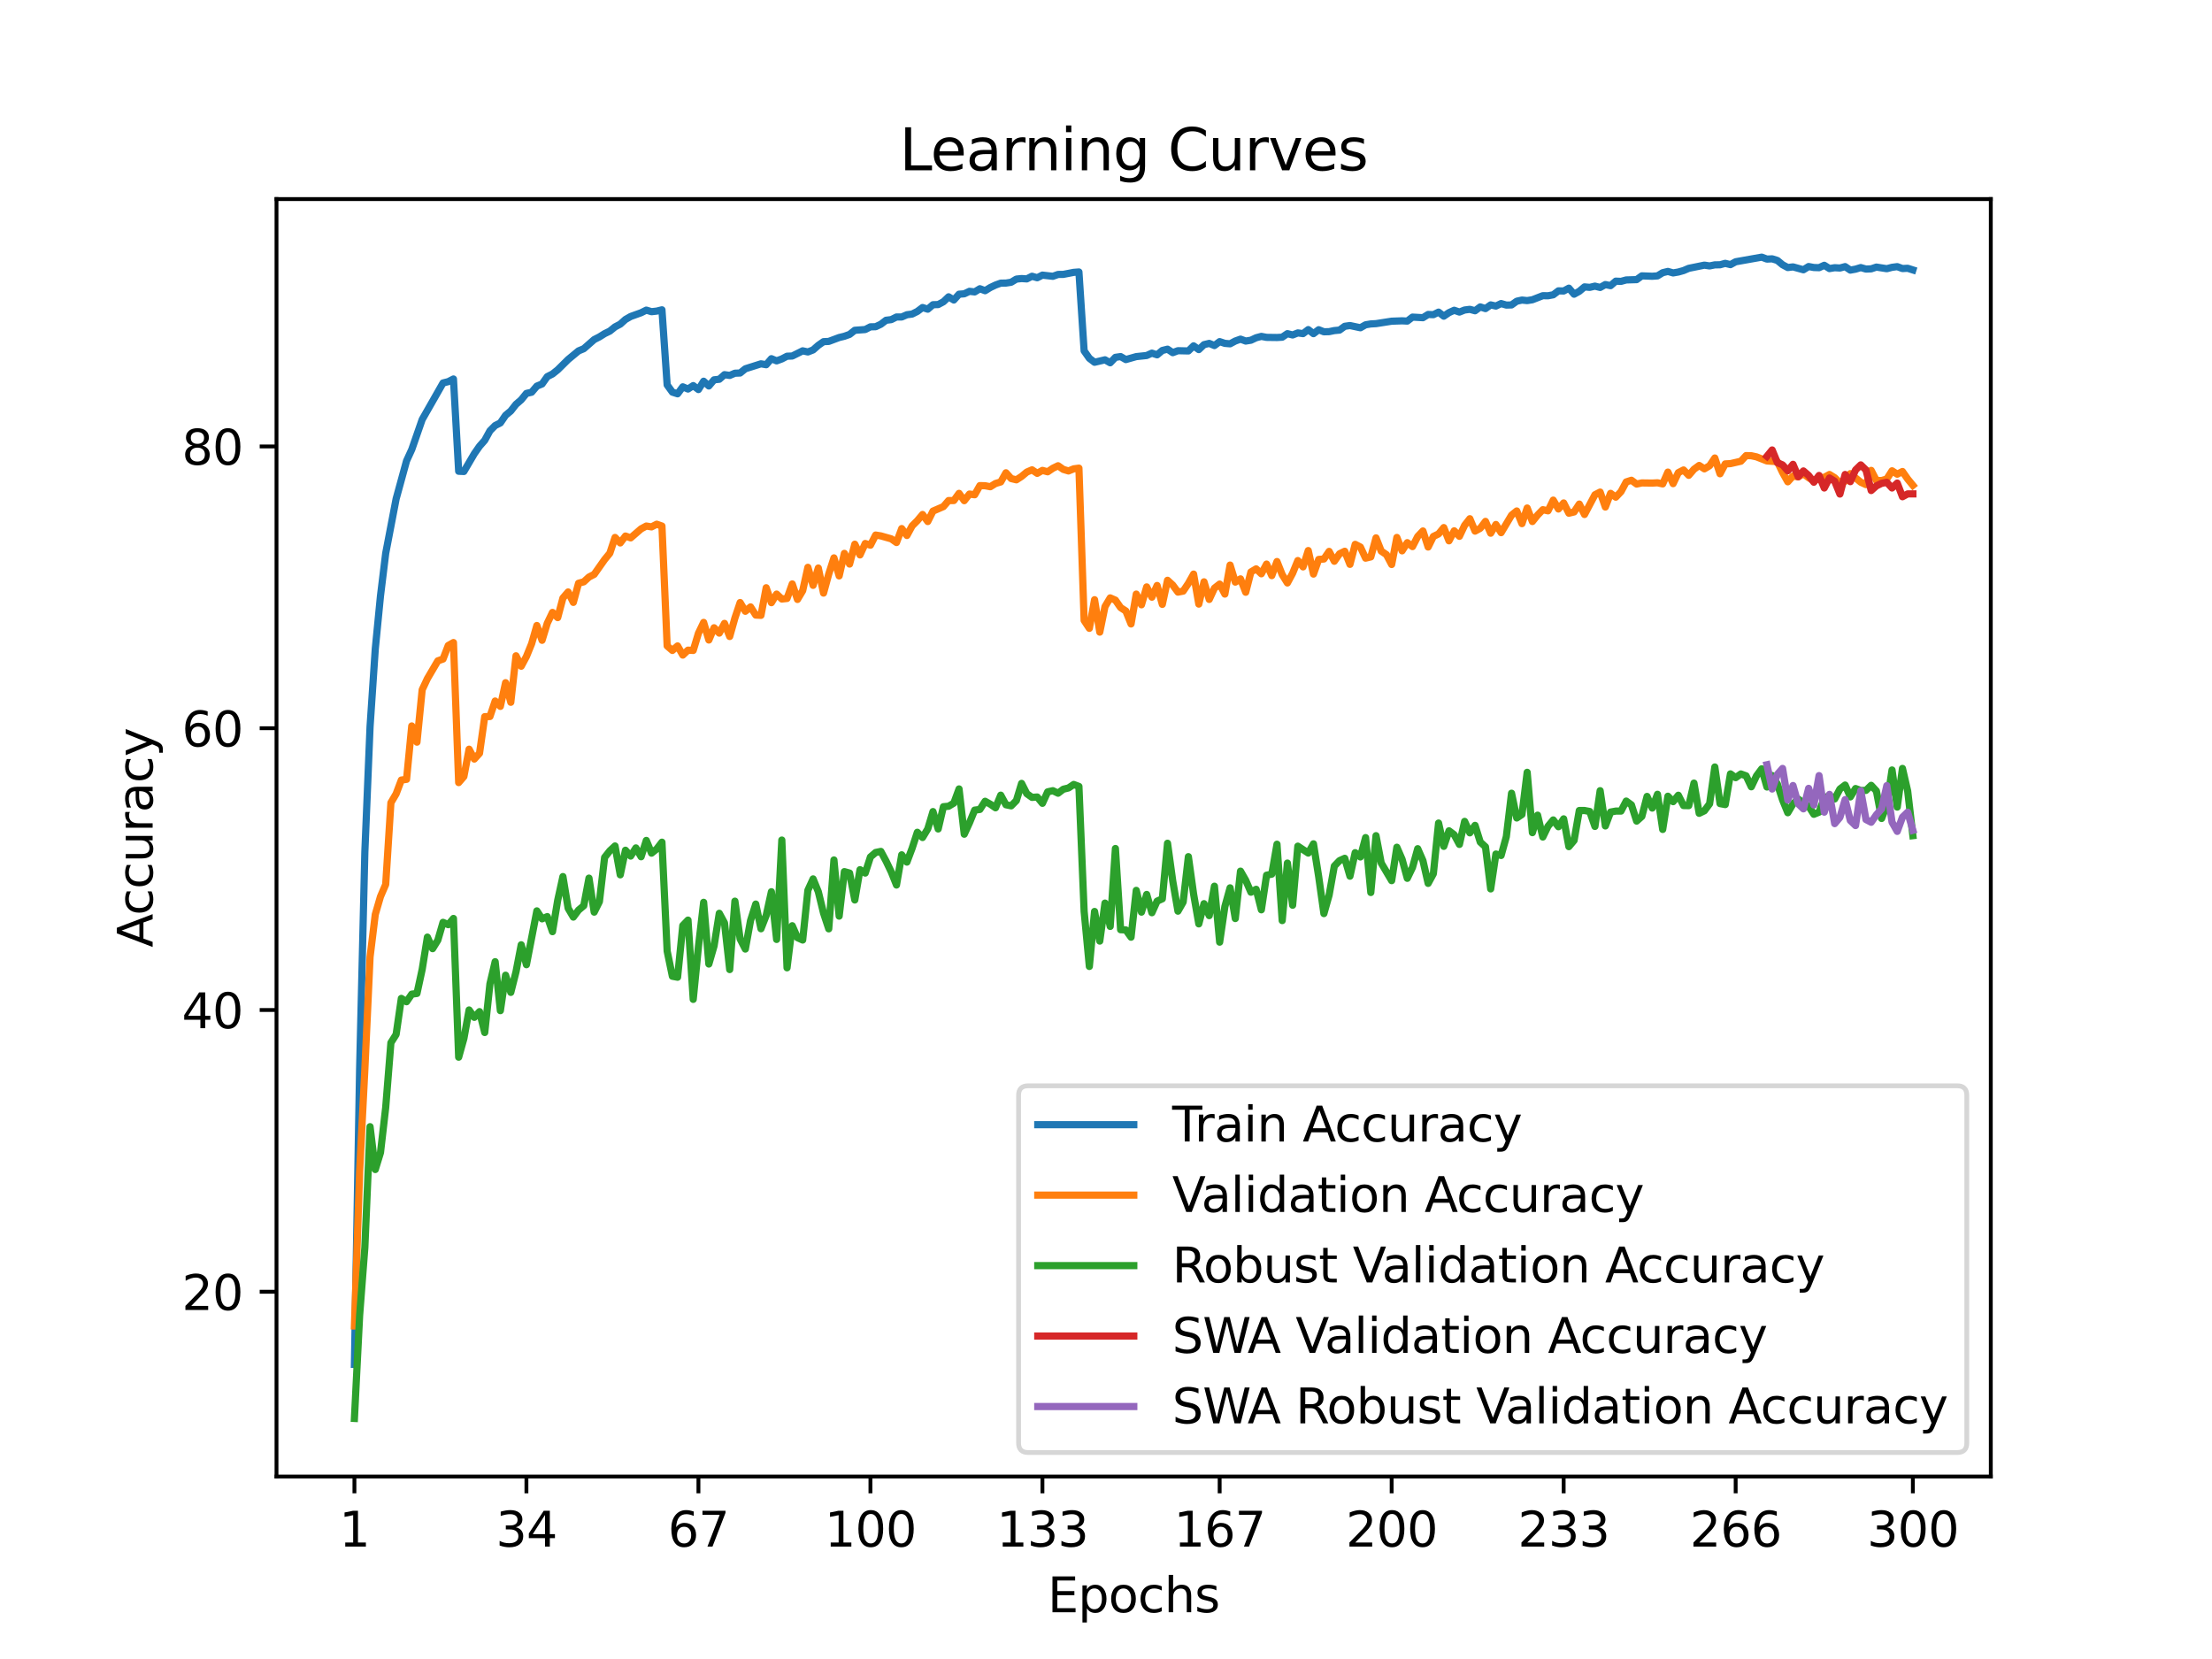 <?xml version="1.0" encoding="utf-8" standalone="no"?>
<!DOCTYPE svg PUBLIC "-//W3C//DTD SVG 1.1//EN"
  "http://www.w3.org/Graphics/SVG/1.1/DTD/svg11.dtd">
<svg xmlns:xlink="http://www.w3.org/1999/xlink" width="460.8pt" height="345.6pt" viewBox="0 0 460.8 345.6" xmlns="http://www.w3.org/2000/svg" version="1.1">
 <defs>
  <style type="text/css">*{stroke-linejoin: round; stroke-linecap: butt}</style>
 </defs>
 <g id="figure_1">
  <g id="patch_1">
   <path d="M 0 345.6 
L 460.8 345.6 
L 460.8 0 
L 0 0 
z
" style="fill: #ffffff"/>
  </g>
  <g id="axes_1">
   <g id="patch_2">
    <path d="M 57.6 307.584 
L 414.72 307.584 
L 414.72 41.472 
L 57.6 41.472 
z
" style="fill: #ffffff"/>
   </g>
   <g id="matplotlib.axis_1">
    <g id="xtick_1">
     <g id="line2d_1">
      <defs>
       <path id="m9af453584c" d="M 0 0 
L 0 3.5 
" style="stroke: #000000; stroke-width: 0.8"/>
      </defs>
      <g>
       <use xlink:href="#m9af453584c" x="73.833" y="307.584" style="stroke: #000000; stroke-width: 0.8"/>
      </g>
     </g>
     <g id="text_1">
      <!-- 1 -->
      <g transform="translate(70.651 322.182) scale(0.1 -0.1)">
       <defs>
        <path id="DejaVuSans-31" d="M 794 531 
L 1825 531 
L 1825 4091 
L 703 3866 
L 703 4441 
L 1819 4666 
L 2450 4666 
L 2450 531 
L 3481 531 
L 3481 0 
L 794 0 
L 794 531 
z
" transform="scale(0.016)"/>
       </defs>
       <use xlink:href="#DejaVuSans-31"/>
      </g>
     </g>
    </g>
    <g id="xtick_2">
     <g id="line2d_2">
      <g>
       <use xlink:href="#m9af453584c" x="109.664" y="307.584" style="stroke: #000000; stroke-width: 0.8"/>
      </g>
     </g>
     <g id="text_2">
      <!-- 34 -->
      <g transform="translate(103.302 322.182) scale(0.1 -0.1)">
       <defs>
        <path id="DejaVuSans-33" d="M 2597 2516 
Q 3050 2419 3304 2112 
Q 3559 1806 3559 1356 
Q 3559 666 3084 287 
Q 2609 -91 1734 -91 
Q 1441 -91 1130 -33 
Q 819 25 488 141 
L 488 750 
Q 750 597 1062 519 
Q 1375 441 1716 441 
Q 2309 441 2620 675 
Q 2931 909 2931 1356 
Q 2931 1769 2642 2001 
Q 2353 2234 1838 2234 
L 1294 2234 
L 1294 2753 
L 1863 2753 
Q 2328 2753 2575 2939 
Q 2822 3125 2822 3475 
Q 2822 3834 2567 4026 
Q 2313 4219 1838 4219 
Q 1578 4219 1281 4162 
Q 984 4106 628 3988 
L 628 4550 
Q 988 4650 1302 4700 
Q 1616 4750 1894 4750 
Q 2613 4750 3031 4423 
Q 3450 4097 3450 3541 
Q 3450 3153 3228 2886 
Q 3006 2619 2597 2516 
z
" transform="scale(0.016)"/>
        <path id="DejaVuSans-34" d="M 2419 4116 
L 825 1625 
L 2419 1625 
L 2419 4116 
z
M 2253 4666 
L 3047 4666 
L 3047 1625 
L 3713 1625 
L 3713 1100 
L 3047 1100 
L 3047 0 
L 2419 0 
L 2419 1100 
L 313 1100 
L 313 1709 
L 2253 4666 
z
" transform="scale(0.016)"/>
       </defs>
       <use xlink:href="#DejaVuSans-33"/>
       <use xlink:href="#DejaVuSans-34" x="63.623"/>
      </g>
     </g>
    </g>
    <g id="xtick_3">
     <g id="line2d_3">
      <g>
       <use xlink:href="#m9af453584c" x="145.496" y="307.584" style="stroke: #000000; stroke-width: 0.8"/>
      </g>
     </g>
     <g id="text_3">
      <!-- 67 -->
      <g transform="translate(139.133 322.182) scale(0.1 -0.1)">
       <defs>
        <path id="DejaVuSans-36" d="M 2113 2584 
Q 1688 2584 1439 2293 
Q 1191 2003 1191 1497 
Q 1191 994 1439 701 
Q 1688 409 2113 409 
Q 2538 409 2786 701 
Q 3034 994 3034 1497 
Q 3034 2003 2786 2293 
Q 2538 2584 2113 2584 
z
M 3366 4563 
L 3366 3988 
Q 3128 4100 2886 4159 
Q 2644 4219 2406 4219 
Q 1781 4219 1451 3797 
Q 1122 3375 1075 2522 
Q 1259 2794 1537 2939 
Q 1816 3084 2150 3084 
Q 2853 3084 3261 2657 
Q 3669 2231 3669 1497 
Q 3669 778 3244 343 
Q 2819 -91 2113 -91 
Q 1303 -91 875 529 
Q 447 1150 447 2328 
Q 447 3434 972 4092 
Q 1497 4750 2381 4750 
Q 2619 4750 2861 4703 
Q 3103 4656 3366 4563 
z
" transform="scale(0.016)"/>
        <path id="DejaVuSans-37" d="M 525 4666 
L 3525 4666 
L 3525 4397 
L 1831 0 
L 1172 0 
L 2766 4134 
L 525 4134 
L 525 4666 
z
" transform="scale(0.016)"/>
       </defs>
       <use xlink:href="#DejaVuSans-36"/>
       <use xlink:href="#DejaVuSans-37" x="63.623"/>
      </g>
     </g>
    </g>
    <g id="xtick_4">
     <g id="line2d_4">
      <g>
       <use xlink:href="#m9af453584c" x="181.327" y="307.584" style="stroke: #000000; stroke-width: 0.8"/>
      </g>
     </g>
     <g id="text_4">
      <!-- 100 -->
      <g transform="translate(171.783 322.182) scale(0.1 -0.1)">
       <defs>
        <path id="DejaVuSans-30" d="M 2034 4250 
Q 1547 4250 1301 3770 
Q 1056 3291 1056 2328 
Q 1056 1369 1301 889 
Q 1547 409 2034 409 
Q 2525 409 2770 889 
Q 3016 1369 3016 2328 
Q 3016 3291 2770 3770 
Q 2525 4250 2034 4250 
z
M 2034 4750 
Q 2819 4750 3233 4129 
Q 3647 3509 3647 2328 
Q 3647 1150 3233 529 
Q 2819 -91 2034 -91 
Q 1250 -91 836 529 
Q 422 1150 422 2328 
Q 422 3509 836 4129 
Q 1250 4750 2034 4750 
z
" transform="scale(0.016)"/>
       </defs>
       <use xlink:href="#DejaVuSans-31"/>
       <use xlink:href="#DejaVuSans-30" x="63.623"/>
       <use xlink:href="#DejaVuSans-30" x="127.246"/>
      </g>
     </g>
    </g>
    <g id="xtick_5">
     <g id="line2d_5">
      <g>
       <use xlink:href="#m9af453584c" x="217.158" y="307.584" style="stroke: #000000; stroke-width: 0.8"/>
      </g>
     </g>
     <g id="text_5">
      <!-- 133 -->
      <g transform="translate(207.615 322.182) scale(0.1 -0.1)">
       <use xlink:href="#DejaVuSans-31"/>
       <use xlink:href="#DejaVuSans-33" x="63.623"/>
       <use xlink:href="#DejaVuSans-33" x="127.246"/>
      </g>
     </g>
    </g>
    <g id="xtick_6">
     <g id="line2d_6">
      <g>
       <use xlink:href="#m9af453584c" x="254.076" y="307.584" style="stroke: #000000; stroke-width: 0.8"/>
      </g>
     </g>
     <g id="text_6">
      <!-- 167 -->
      <g transform="translate(244.532 322.182) scale(0.1 -0.1)">
       <use xlink:href="#DejaVuSans-31"/>
       <use xlink:href="#DejaVuSans-36" x="63.623"/>
       <use xlink:href="#DejaVuSans-37" x="127.246"/>
      </g>
     </g>
    </g>
    <g id="xtick_7">
     <g id="line2d_7">
      <g>
       <use xlink:href="#m9af453584c" x="289.907" y="307.584" style="stroke: #000000; stroke-width: 0.8"/>
      </g>
     </g>
     <g id="text_7">
      <!-- 200 -->
      <g transform="translate(280.363 322.182) scale(0.1 -0.1)">
       <defs>
        <path id="DejaVuSans-32" d="M 1228 531 
L 3431 531 
L 3431 0 
L 469 0 
L 469 531 
Q 828 903 1448 1529 
Q 2069 2156 2228 2338 
Q 2531 2678 2651 2914 
Q 2772 3150 2772 3378 
Q 2772 3750 2511 3984 
Q 2250 4219 1831 4219 
Q 1534 4219 1204 4116 
Q 875 4013 500 3803 
L 500 4441 
Q 881 4594 1212 4672 
Q 1544 4750 1819 4750 
Q 2544 4750 2975 4387 
Q 3406 4025 3406 3419 
Q 3406 3131 3298 2873 
Q 3191 2616 2906 2266 
Q 2828 2175 2409 1742 
Q 1991 1309 1228 531 
z
" transform="scale(0.016)"/>
       </defs>
       <use xlink:href="#DejaVuSans-32"/>
       <use xlink:href="#DejaVuSans-30" x="63.623"/>
       <use xlink:href="#DejaVuSans-30" x="127.246"/>
      </g>
     </g>
    </g>
    <g id="xtick_8">
     <g id="line2d_8">
      <g>
       <use xlink:href="#m9af453584c" x="325.739" y="307.584" style="stroke: #000000; stroke-width: 0.8"/>
      </g>
     </g>
     <g id="text_8">
      <!-- 233 -->
      <g transform="translate(316.195 322.182) scale(0.1 -0.1)">
       <use xlink:href="#DejaVuSans-32"/>
       <use xlink:href="#DejaVuSans-33" x="63.623"/>
       <use xlink:href="#DejaVuSans-33" x="127.246"/>
      </g>
     </g>
    </g>
    <g id="xtick_9">
     <g id="line2d_9">
      <g>
       <use xlink:href="#m9af453584c" x="361.57" y="307.584" style="stroke: #000000; stroke-width: 0.8"/>
      </g>
     </g>
     <g id="text_9">
      <!-- 266 -->
      <g transform="translate(352.026 322.182) scale(0.1 -0.1)">
       <use xlink:href="#DejaVuSans-32"/>
       <use xlink:href="#DejaVuSans-36" x="63.623"/>
       <use xlink:href="#DejaVuSans-36" x="127.246"/>
      </g>
     </g>
    </g>
    <g id="xtick_10">
     <g id="line2d_10">
      <g>
       <use xlink:href="#m9af453584c" x="398.487" y="307.584" style="stroke: #000000; stroke-width: 0.8"/>
      </g>
     </g>
     <g id="text_10">
      <!-- 300 -->
      <g transform="translate(388.944 322.182) scale(0.1 -0.1)">
       <use xlink:href="#DejaVuSans-33"/>
       <use xlink:href="#DejaVuSans-30" x="63.623"/>
       <use xlink:href="#DejaVuSans-30" x="127.246"/>
      </g>
     </g>
    </g>
    <g id="text_11">
     <!-- Epochs -->
     <g transform="translate(218.244 335.861) scale(0.1 -0.1)">
      <defs>
       <path id="DejaVuSans-45" d="M 628 4666 
L 3578 4666 
L 3578 4134 
L 1259 4134 
L 1259 2753 
L 3481 2753 
L 3481 2222 
L 1259 2222 
L 1259 531 
L 3634 531 
L 3634 0 
L 628 0 
L 628 4666 
z
" transform="scale(0.016)"/>
       <path id="DejaVuSans-70" d="M 1159 525 
L 1159 -1331 
L 581 -1331 
L 581 3500 
L 1159 3500 
L 1159 2969 
Q 1341 3281 1617 3432 
Q 1894 3584 2278 3584 
Q 2916 3584 3314 3078 
Q 3713 2572 3713 1747 
Q 3713 922 3314 415 
Q 2916 -91 2278 -91 
Q 1894 -91 1617 61 
Q 1341 213 1159 525 
z
M 3116 1747 
Q 3116 2381 2855 2742 
Q 2594 3103 2138 3103 
Q 1681 3103 1420 2742 
Q 1159 2381 1159 1747 
Q 1159 1113 1420 752 
Q 1681 391 2138 391 
Q 2594 391 2855 752 
Q 3116 1113 3116 1747 
z
" transform="scale(0.016)"/>
       <path id="DejaVuSans-6f" d="M 1959 3097 
Q 1497 3097 1228 2736 
Q 959 2375 959 1747 
Q 959 1119 1226 758 
Q 1494 397 1959 397 
Q 2419 397 2687 759 
Q 2956 1122 2956 1747 
Q 2956 2369 2687 2733 
Q 2419 3097 1959 3097 
z
M 1959 3584 
Q 2709 3584 3137 3096 
Q 3566 2609 3566 1747 
Q 3566 888 3137 398 
Q 2709 -91 1959 -91 
Q 1206 -91 779 398 
Q 353 888 353 1747 
Q 353 2609 779 3096 
Q 1206 3584 1959 3584 
z
" transform="scale(0.016)"/>
       <path id="DejaVuSans-63" d="M 3122 3366 
L 3122 2828 
Q 2878 2963 2633 3030 
Q 2388 3097 2138 3097 
Q 1578 3097 1268 2742 
Q 959 2388 959 1747 
Q 959 1106 1268 751 
Q 1578 397 2138 397 
Q 2388 397 2633 464 
Q 2878 531 3122 666 
L 3122 134 
Q 2881 22 2623 -34 
Q 2366 -91 2075 -91 
Q 1284 -91 818 406 
Q 353 903 353 1747 
Q 353 2603 823 3093 
Q 1294 3584 2113 3584 
Q 2378 3584 2631 3529 
Q 2884 3475 3122 3366 
z
" transform="scale(0.016)"/>
       <path id="DejaVuSans-68" d="M 3513 2113 
L 3513 0 
L 2938 0 
L 2938 2094 
Q 2938 2591 2744 2837 
Q 2550 3084 2163 3084 
Q 1697 3084 1428 2787 
Q 1159 2491 1159 1978 
L 1159 0 
L 581 0 
L 581 4863 
L 1159 4863 
L 1159 2956 
Q 1366 3272 1645 3428 
Q 1925 3584 2291 3584 
Q 2894 3584 3203 3211 
Q 3513 2838 3513 2113 
z
" transform="scale(0.016)"/>
       <path id="DejaVuSans-73" d="M 2834 3397 
L 2834 2853 
Q 2591 2978 2328 3040 
Q 2066 3103 1784 3103 
Q 1356 3103 1142 2972 
Q 928 2841 928 2578 
Q 928 2378 1081 2264 
Q 1234 2150 1697 2047 
L 1894 2003 
Q 2506 1872 2764 1633 
Q 3022 1394 3022 966 
Q 3022 478 2636 193 
Q 2250 -91 1575 -91 
Q 1294 -91 989 -36 
Q 684 19 347 128 
L 347 722 
Q 666 556 975 473 
Q 1284 391 1588 391 
Q 1994 391 2212 530 
Q 2431 669 2431 922 
Q 2431 1156 2273 1281 
Q 2116 1406 1581 1522 
L 1381 1569 
Q 847 1681 609 1914 
Q 372 2147 372 2553 
Q 372 3047 722 3315 
Q 1072 3584 1716 3584 
Q 2034 3584 2315 3537 
Q 2597 3491 2834 3397 
z
" transform="scale(0.016)"/>
      </defs>
      <use xlink:href="#DejaVuSans-45"/>
      <use xlink:href="#DejaVuSans-70" x="63.184"/>
      <use xlink:href="#DejaVuSans-6f" x="126.66"/>
      <use xlink:href="#DejaVuSans-63" x="187.842"/>
      <use xlink:href="#DejaVuSans-68" x="242.822"/>
      <use xlink:href="#DejaVuSans-73" x="306.201"/>
     </g>
    </g>
   </g>
   <g id="matplotlib.axis_2">
    <g id="ytick_1">
     <g id="line2d_11">
      <defs>
       <path id="m41f4729e81" d="M 0 0 
L -3.5 0 
" style="stroke: #000000; stroke-width: 0.8"/>
      </defs>
      <g>
       <use xlink:href="#m41f4729e81" x="57.6" y="269.094" style="stroke: #000000; stroke-width: 0.8"/>
      </g>
     </g>
     <g id="text_12">
      <!-- 20 -->
      <g transform="translate(37.875 272.893) scale(0.1 -0.1)">
       <use xlink:href="#DejaVuSans-32"/>
       <use xlink:href="#DejaVuSans-30" x="63.623"/>
      </g>
     </g>
    </g>
    <g id="ytick_2">
     <g id="line2d_12">
      <g>
       <use xlink:href="#m41f4729e81" x="57.6" y="210.397" style="stroke: #000000; stroke-width: 0.8"/>
      </g>
     </g>
     <g id="text_13">
      <!-- 40 -->
      <g transform="translate(37.875 214.196) scale(0.1 -0.1)">
       <use xlink:href="#DejaVuSans-34"/>
       <use xlink:href="#DejaVuSans-30" x="63.623"/>
      </g>
     </g>
    </g>
    <g id="ytick_3">
     <g id="line2d_13">
      <g>
       <use xlink:href="#m41f4729e81" x="57.6" y="151.699" style="stroke: #000000; stroke-width: 0.8"/>
      </g>
     </g>
     <g id="text_14">
      <!-- 60 -->
      <g transform="translate(37.875 155.498) scale(0.1 -0.1)">
       <use xlink:href="#DejaVuSans-36"/>
       <use xlink:href="#DejaVuSans-30" x="63.623"/>
      </g>
     </g>
    </g>
    <g id="ytick_4">
     <g id="line2d_14">
      <g>
       <use xlink:href="#m41f4729e81" x="57.6" y="93.001" style="stroke: #000000; stroke-width: 0.8"/>
      </g>
     </g>
     <g id="text_15">
      <!-- 80 -->
      <g transform="translate(37.875 96.8) scale(0.1 -0.1)">
       <defs>
        <path id="DejaVuSans-38" d="M 2034 2216 
Q 1584 2216 1326 1975 
Q 1069 1734 1069 1313 
Q 1069 891 1326 650 
Q 1584 409 2034 409 
Q 2484 409 2743 651 
Q 3003 894 3003 1313 
Q 3003 1734 2745 1975 
Q 2488 2216 2034 2216 
z
M 1403 2484 
Q 997 2584 770 2862 
Q 544 3141 544 3541 
Q 544 4100 942 4425 
Q 1341 4750 2034 4750 
Q 2731 4750 3128 4425 
Q 3525 4100 3525 3541 
Q 3525 3141 3298 2862 
Q 3072 2584 2669 2484 
Q 3125 2378 3379 2068 
Q 3634 1759 3634 1313 
Q 3634 634 3220 271 
Q 2806 -91 2034 -91 
Q 1263 -91 848 271 
Q 434 634 434 1313 
Q 434 1759 690 2068 
Q 947 2378 1403 2484 
z
M 1172 3481 
Q 1172 3119 1398 2916 
Q 1625 2713 2034 2713 
Q 2441 2713 2670 2916 
Q 2900 3119 2900 3481 
Q 2900 3844 2670 4047 
Q 2441 4250 2034 4250 
Q 1625 4250 1398 4047 
Q 1172 3844 1172 3481 
z
" transform="scale(0.016)"/>
       </defs>
       <use xlink:href="#DejaVuSans-38"/>
       <use xlink:href="#DejaVuSans-30" x="63.623"/>
      </g>
     </g>
    </g>
    <g id="text_16">
     <!-- Accuracy -->
     <g transform="translate(31.795 197.356) rotate(-90) scale(0.1 -0.1)">
      <defs>
       <path id="DejaVuSans-41" d="M 2188 4044 
L 1331 1722 
L 3047 1722 
L 2188 4044 
z
M 1831 4666 
L 2547 4666 
L 4325 0 
L 3669 0 
L 3244 1197 
L 1141 1197 
L 716 0 
L 50 0 
L 1831 4666 
z
" transform="scale(0.016)"/>
       <path id="DejaVuSans-75" d="M 544 1381 
L 544 3500 
L 1119 3500 
L 1119 1403 
Q 1119 906 1312 657 
Q 1506 409 1894 409 
Q 2359 409 2629 706 
Q 2900 1003 2900 1516 
L 2900 3500 
L 3475 3500 
L 3475 0 
L 2900 0 
L 2900 538 
Q 2691 219 2414 64 
Q 2138 -91 1772 -91 
Q 1169 -91 856 284 
Q 544 659 544 1381 
z
M 1991 3584 
L 1991 3584 
z
" transform="scale(0.016)"/>
       <path id="DejaVuSans-72" d="M 2631 2963 
Q 2534 3019 2420 3045 
Q 2306 3072 2169 3072 
Q 1681 3072 1420 2755 
Q 1159 2438 1159 1844 
L 1159 0 
L 581 0 
L 581 3500 
L 1159 3500 
L 1159 2956 
Q 1341 3275 1631 3429 
Q 1922 3584 2338 3584 
Q 2397 3584 2469 3576 
Q 2541 3569 2628 3553 
L 2631 2963 
z
" transform="scale(0.016)"/>
       <path id="DejaVuSans-61" d="M 2194 1759 
Q 1497 1759 1228 1600 
Q 959 1441 959 1056 
Q 959 750 1161 570 
Q 1363 391 1709 391 
Q 2188 391 2477 730 
Q 2766 1069 2766 1631 
L 2766 1759 
L 2194 1759 
z
M 3341 1997 
L 3341 0 
L 2766 0 
L 2766 531 
Q 2569 213 2275 61 
Q 1981 -91 1556 -91 
Q 1019 -91 701 211 
Q 384 513 384 1019 
Q 384 1609 779 1909 
Q 1175 2209 1959 2209 
L 2766 2209 
L 2766 2266 
Q 2766 2663 2505 2880 
Q 2244 3097 1772 3097 
Q 1472 3097 1187 3025 
Q 903 2953 641 2809 
L 641 3341 
Q 956 3463 1253 3523 
Q 1550 3584 1831 3584 
Q 2591 3584 2966 3190 
Q 3341 2797 3341 1997 
z
" transform="scale(0.016)"/>
       <path id="DejaVuSans-79" d="M 2059 -325 
Q 1816 -950 1584 -1140 
Q 1353 -1331 966 -1331 
L 506 -1331 
L 506 -850 
L 844 -850 
Q 1081 -850 1212 -737 
Q 1344 -625 1503 -206 
L 1606 56 
L 191 3500 
L 800 3500 
L 1894 763 
L 2988 3500 
L 3597 3500 
L 2059 -325 
z
" transform="scale(0.016)"/>
      </defs>
      <use xlink:href="#DejaVuSans-41"/>
      <use xlink:href="#DejaVuSans-63" x="66.658"/>
      <use xlink:href="#DejaVuSans-63" x="121.639"/>
      <use xlink:href="#DejaVuSans-75" x="176.619"/>
      <use xlink:href="#DejaVuSans-72" x="239.998"/>
      <use xlink:href="#DejaVuSans-61" x="281.111"/>
      <use xlink:href="#DejaVuSans-63" x="342.391"/>
      <use xlink:href="#DejaVuSans-79" x="397.371"/>
     </g>
    </g>
   </g>
   <g id="line2d_15">
    <path d="M 73.833 284.232 
L 74.919 222.565 
L 76.004 177.514 
L 77.09 151.37 
L 78.176 135.193 
L 79.262 124.129 
L 80.348 115.265 
L 82.519 103.925 
L 84.691 96.006 
L 85.777 93.641 
L 87.948 87.395 
L 92.291 79.777 
L 93.377 79.507 
L 94.463 78.949 
L 95.549 98.172 
L 96.635 98.219 
L 98.806 94.521 
L 99.892 92.96 
L 100.978 91.727 
L 102.064 89.743 
L 103.149 88.646 
L 104.235 88.1 
L 105.321 86.515 
L 106.407 85.611 
L 107.493 84.226 
L 108.578 83.287 
L 109.664 81.954 
L 110.75 81.708 
L 111.836 80.434 
L 112.922 79.988 
L 114.007 78.462 
L 115.093 77.91 
L 116.179 77.041 
L 118.351 74.893 
L 120.522 73.097 
L 121.608 72.645 
L 123.78 70.737 
L 124.865 70.185 
L 125.951 69.504 
L 127.037 68.976 
L 128.123 68.096 
L 129.209 67.526 
L 130.294 66.552 
L 131.38 65.93 
L 133.552 65.149 
L 134.638 64.603 
L 135.723 64.932 
L 136.809 64.809 
L 137.895 64.539 
L 138.981 80.187 
L 140.067 81.69 
L 141.152 82.036 
L 142.238 80.581 
L 143.324 81.044 
L 144.41 80.328 
L 145.496 81.15 
L 146.581 79.418 
L 147.667 80.405 
L 148.753 79.125 
L 149.839 79.008 
L 150.925 78.051 
L 152.01 78.209 
L 153.096 77.746 
L 154.182 77.704 
L 155.268 76.824 
L 158.525 75.791 
L 159.611 75.979 
L 160.697 74.723 
L 161.783 75.175 
L 162.868 74.775 
L 163.954 74.206 
L 165.04 74.165 
L 167.212 73.085 
L 168.297 73.32 
L 169.383 72.897 
L 170.469 71.935 
L 171.555 71.177 
L 172.641 71.124 
L 174.812 70.314 
L 175.898 70.05 
L 176.984 69.663 
L 178.07 68.806 
L 180.241 68.647 
L 181.327 68.084 
L 182.413 68.06 
L 183.499 67.544 
L 184.584 66.716 
L 185.67 66.581 
L 186.756 66.035 
L 187.842 66.035 
L 188.928 65.566 
L 190.013 65.425 
L 191.099 64.879 
L 192.185 64.063 
L 193.271 64.409 
L 194.357 63.476 
L 195.442 63.447 
L 196.528 62.866 
L 197.614 61.833 
L 198.7 62.496 
L 199.786 61.287 
L 200.871 61.205 
L 201.957 60.688 
L 203.043 60.811 
L 204.129 60.148 
L 205.215 60.559 
L 206.3 59.896 
L 207.386 59.379 
L 208.472 58.986 
L 209.558 58.968 
L 210.644 58.798 
L 211.729 58.141 
L 212.815 58.029 
L 213.901 58.099 
L 214.987 57.548 
L 216.073 57.859 
L 217.158 57.313 
L 219.33 57.559 
L 220.416 57.172 
L 221.502 57.16 
L 223.673 56.738 
L 224.759 56.656 
L 225.845 73.091 
L 226.931 74.64 
L 228.016 75.468 
L 230.188 74.957 
L 231.274 75.574 
L 232.36 74.441 
L 233.445 74.282 
L 234.531 74.905 
L 236.703 74.288 
L 238.875 74.059 
L 239.96 73.566 
L 241.046 73.918 
L 242.132 73.009 
L 243.218 72.739 
L 244.304 73.467 
L 245.389 73.056 
L 247.561 73.108 
L 248.647 72.046 
L 249.733 72.827 
L 250.818 71.794 
L 251.904 71.535 
L 252.99 71.981 
L 254.076 71.166 
L 255.162 71.53 
L 256.247 71.623 
L 257.333 71.042 
L 258.419 70.649 
L 259.505 71.048 
L 260.591 70.872 
L 261.676 70.361 
L 262.762 70.074 
L 263.848 70.279 
L 266.02 70.309 
L 267.105 70.244 
L 268.191 69.504 
L 269.277 69.78 
L 270.363 69.352 
L 271.449 69.499 
L 272.534 68.665 
L 273.62 69.51 
L 274.706 68.689 
L 275.792 69.117 
L 276.878 69.088 
L 277.963 68.865 
L 279.049 68.765 
L 280.135 67.972 
L 281.221 67.814 
L 283.392 68.278 
L 284.478 67.661 
L 285.564 67.479 
L 286.65 67.421 
L 289.907 66.91 
L 292.079 66.834 
L 293.165 66.887 
L 294.25 66.059 
L 296.422 66.182 
L 297.508 65.507 
L 298.594 65.554 
L 299.679 65.02 
L 300.765 65.865 
L 301.851 65.126 
L 302.937 64.633 
L 304.023 65.008 
L 305.108 64.58 
L 306.194 64.439 
L 307.28 64.738 
L 308.366 63.934 
L 309.452 64.286 
L 310.537 63.517 
L 311.623 63.758 
L 312.709 63.236 
L 313.795 63.552 
L 314.881 63.523 
L 315.966 62.748 
L 317.052 62.508 
L 318.138 62.619 
L 319.224 62.443 
L 321.395 61.598 
L 322.481 61.615 
L 323.567 61.41 
L 324.653 60.588 
L 325.739 60.618 
L 326.824 60.031 
L 327.91 61.287 
L 328.996 60.682 
L 330.082 59.766 
L 331.168 59.866 
L 332.253 59.608 
L 333.339 59.884 
L 334.425 59.279 
L 335.511 59.508 
L 336.597 58.569 
L 337.682 58.616 
L 338.768 58.317 
L 340.94 58.252 
L 342.026 57.466 
L 344.197 57.548 
L 345.283 57.471 
L 346.369 56.808 
L 347.455 56.544 
L 348.54 56.855 
L 349.626 56.667 
L 350.712 56.362 
L 351.798 55.898 
L 355.055 55.235 
L 356.141 55.399 
L 357.227 55.176 
L 358.313 55.159 
L 359.398 54.859 
L 360.484 55.129 
L 361.57 54.531 
L 366.999 53.568 
L 368.085 53.973 
L 369.171 53.92 
L 370.256 54.255 
L 371.342 55.153 
L 372.428 55.734 
L 373.514 55.599 
L 375.685 56.198 
L 376.771 55.523 
L 377.857 55.728 
L 378.943 55.763 
L 380.029 55.264 
L 381.114 55.951 
L 382.2 55.769 
L 383.286 55.834 
L 384.372 55.54 
L 385.458 56.268 
L 386.543 56.069 
L 387.629 55.74 
L 388.715 56.051 
L 389.801 56.004 
L 390.887 55.64 
L 393.058 55.975 
L 394.144 55.687 
L 395.23 55.546 
L 396.316 55.945 
L 397.401 55.887 
L 398.487 56.233 
L 398.487 56.233 
" clip-path="url(#p0f02707c83)" style="fill: none; stroke: #1f77b4; stroke-width: 1.5; stroke-linecap: square"/>
   </g>
   <g id="line2d_16">
    <path d="M 73.833 276.226 
L 74.919 244.06 
L 76.004 222.811 
L 77.09 199.361 
L 78.176 190.498 
L 79.262 186.771 
L 80.348 184.247 
L 81.433 167.224 
L 82.519 165.375 
L 83.605 162.499 
L 84.691 162.352 
L 85.777 151.229 
L 86.862 154.604 
L 87.948 143.687 
L 89.034 141.368 
L 91.206 137.67 
L 92.291 137.289 
L 93.377 134.471 
L 94.463 133.855 
L 95.549 163.027 
L 96.635 161.765 
L 97.72 156.072 
L 98.806 158.126 
L 99.892 156.923 
L 100.978 149.292 
L 102.064 149.263 
L 103.149 146.035 
L 104.235 147.15 
L 105.321 142.219 
L 106.407 146.299 
L 107.493 136.614 
L 108.578 138.785 
L 109.664 136.76 
L 110.75 134.09 
L 111.836 130.304 
L 112.922 133.385 
L 114.007 129.834 
L 115.093 127.574 
L 116.179 128.66 
L 117.265 124.58 
L 118.351 123.318 
L 119.436 125.49 
L 120.522 121.499 
L 121.608 121.205 
L 122.694 120.208 
L 123.78 119.65 
L 125.951 116.568 
L 127.037 115.248 
L 128.123 111.96 
L 129.209 113.105 
L 130.294 111.667 
L 131.38 112.049 
L 133.552 110.17 
L 134.638 109.583 
L 135.723 109.759 
L 136.809 109.202 
L 137.895 109.583 
L 138.981 134.559 
L 140.067 135.498 
L 141.152 134.559 
L 142.238 136.467 
L 143.324 135.44 
L 144.41 135.498 
L 145.496 131.918 
L 146.581 129.658 
L 147.667 133.326 
L 148.753 130.773 
L 149.839 131.888 
L 150.925 129.863 
L 152.01 132.593 
L 153.096 128.748 
L 154.182 125.52 
L 155.268 127.339 
L 156.354 126.429 
L 157.439 128.132 
L 158.525 128.19 
L 159.611 122.438 
L 160.697 125.549 
L 161.783 123.759 
L 162.868 124.786 
L 163.954 124.669 
L 165.04 121.646 
L 166.126 124.874 
L 167.212 123.054 
L 168.297 118.182 
L 169.383 121.939 
L 170.469 118.329 
L 171.555 123.553 
L 172.641 119.591 
L 173.726 116.216 
L 174.812 119.973 
L 175.898 115.277 
L 176.984 117.507 
L 178.07 113.369 
L 179.155 115.6 
L 180.241 113.222 
L 181.327 113.575 
L 182.413 111.462 
L 183.499 111.638 
L 185.67 112.254 
L 186.756 113.017 
L 187.842 110.112 
L 188.928 111.55 
L 190.013 109.554 
L 191.099 108.468 
L 192.185 107.177 
L 193.271 108.644 
L 194.357 106.472 
L 196.528 105.533 
L 197.614 104.271 
L 198.7 104.271 
L 199.786 102.774 
L 200.871 104.3 
L 201.957 102.921 
L 203.043 103.068 
L 204.129 101.16 
L 205.215 101.189 
L 206.3 101.395 
L 207.386 100.72 
L 208.472 100.397 
L 209.558 98.489 
L 210.644 99.693 
L 211.729 99.957 
L 212.815 99.252 
L 213.901 98.343 
L 214.987 97.873 
L 216.073 98.607 
L 217.158 97.99 
L 218.244 98.284 
L 219.33 97.55 
L 220.416 97.022 
L 221.502 97.785 
L 222.587 98.108 
L 223.673 97.668 
L 224.759 97.521 
L 225.845 129.247 
L 226.931 130.891 
L 228.016 124.933 
L 229.102 131.683 
L 230.188 126.371 
L 231.274 124.551 
L 232.36 125.021 
L 233.445 126.576 
L 234.531 127.281 
L 235.617 129.981 
L 236.703 123.759 
L 237.789 125.989 
L 238.875 122.262 
L 239.96 124.404 
L 241.046 121.968 
L 242.132 125.901 
L 243.218 120.883 
L 244.304 121.88 
L 245.389 123.348 
L 246.475 123.142 
L 247.561 121.528 
L 248.647 119.591 
L 249.733 125.842 
L 250.818 121.205 
L 251.904 124.874 
L 252.99 122.526 
L 254.076 121.675 
L 255.162 123.759 
L 256.247 117.713 
L 257.333 121.264 
L 258.419 120.589 
L 259.505 123.377 
L 260.591 119.151 
L 261.676 118.505 
L 262.762 119.532 
L 263.848 117.507 
L 264.934 119.914 
L 266.02 116.979 
L 267.105 119.709 
L 268.191 121.44 
L 269.277 119.415 
L 270.363 116.774 
L 271.449 118.094 
L 272.534 114.69 
L 273.62 119.591 
L 274.706 116.539 
L 275.792 116.451 
L 276.878 114.866 
L 277.963 116.92 
L 279.049 115.365 
L 280.135 114.837 
L 281.221 117.566 
L 282.307 113.399 
L 283.392 113.956 
L 284.478 116.275 
L 285.564 116.011 
L 286.65 112.049 
L 287.736 114.807 
L 288.821 115.541 
L 289.907 117.595 
L 290.993 111.96 
L 292.079 114.749 
L 293.165 113.046 
L 294.25 113.868 
L 295.336 111.755 
L 296.422 110.61 
L 297.508 113.956 
L 298.594 111.755 
L 299.679 111.227 
L 300.765 109.906 
L 301.851 112.665 
L 302.937 110.581 
L 304.023 111.726 
L 305.108 109.436 
L 306.194 108.057 
L 307.28 110.64 
L 308.366 110.053 
L 309.452 108.615 
L 310.537 111.08 
L 311.623 109.26 
L 312.709 110.963 
L 314.881 107.323 
L 315.966 106.443 
L 317.052 109.084 
L 318.138 105.827 
L 319.224 108.644 
L 320.31 107.294 
L 321.395 106.179 
L 322.481 106.414 
L 323.567 104.183 
L 324.653 106.032 
L 325.739 104.77 
L 326.824 106.912 
L 327.91 106.648 
L 328.996 105.005 
L 330.082 107.177 
L 332.253 103.068 
L 333.339 102.51 
L 334.425 105.621 
L 335.511 102.774 
L 336.597 103.567 
L 337.682 102.422 
L 338.768 100.397 
L 339.854 100.045 
L 340.94 100.837 
L 342.026 100.602 
L 344.197 100.632 
L 345.283 100.573 
L 346.369 100.808 
L 347.455 98.343 
L 348.54 100.749 
L 349.626 98.46 
L 350.712 97.902 
L 351.798 99.018 
L 352.884 97.756 
L 353.969 96.963 
L 355.055 97.668 
L 356.141 97.022 
L 357.227 95.408 
L 358.313 98.695 
L 359.398 96.64 
L 360.484 96.582 
L 362.656 96.083 
L 363.742 94.909 
L 364.827 94.938 
L 365.913 95.173 
L 368.085 96.024 
L 370.256 96.171 
L 371.342 98.431 
L 372.428 100.368 
L 373.514 99.164 
L 374.6 99.34 
L 375.685 98.695 
L 376.771 99.517 
L 377.857 100.162 
L 378.943 99.605 
L 380.029 99.429 
L 381.114 98.842 
L 382.2 99.517 
L 383.286 100.573 
L 384.372 100.25 
L 385.458 98.665 
L 387.629 100.456 
L 388.715 100.955 
L 389.801 97.99 
L 390.887 100.104 
L 391.972 100.104 
L 393.058 99.781 
L 394.144 98.078 
L 395.23 98.783 
L 396.316 98.225 
L 397.401 99.781 
L 398.487 101.101 
L 398.487 101.101 
" clip-path="url(#p0f02707c83)" style="fill: none; stroke: #ff7f0e; stroke-width: 1.5; stroke-linecap: square"/>
   </g>
   <g id="line2d_17">
    <path d="M 73.833 295.488 
L 74.919 274.013 
L 76.004 259.885 
L 77.09 234.706 
L 78.176 243.632 
L 79.262 240.11 
L 80.348 230.718 
L 81.433 217.218 
L 82.519 215.497 
L 83.605 207.988 
L 84.691 208.676 
L 85.777 207.097 
L 86.862 206.956 
L 87.948 201.936 
L 89.034 195.216 
L 90.12 197.625 
L 91.206 195.864 
L 92.291 192.14 
L 93.377 192.625 
L 94.463 191.33 
L 95.549 220.233 
L 96.635 216.347 
L 97.72 210.397 
L 98.806 211.935 
L 99.892 210.741 
L 100.978 215.092 
L 102.064 204.952 
L 103.149 200.337 
L 104.235 210.538 
L 105.321 203.15 
L 106.407 206.733 
L 107.493 202.442 
L 108.578 196.815 
L 109.664 200.964 
L 111.836 189.751 
L 112.922 191.411 
L 114.007 190.945 
L 115.093 194.083 
L 116.179 187.545 
L 117.265 182.606 
L 118.351 189.205 
L 119.436 191.047 
L 120.522 189.589 
L 121.608 188.678 
L 122.694 182.93 
L 123.78 190.014 
L 124.865 187.828 
L 125.951 178.619 
L 127.037 177.242 
L 128.123 176.23 
L 129.209 182.242 
L 130.294 177.121 
L 131.38 178.335 
L 132.466 176.635 
L 133.552 178.477 
L 134.638 175.077 
L 135.723 177.728 
L 136.809 176.858 
L 137.895 175.441 
L 138.981 198.131 
L 140.067 203.373 
L 141.152 203.575 
L 142.238 192.807 
L 143.324 191.674 
L 144.41 208.19 
L 145.496 197.22 
L 146.581 187.97 
L 147.667 200.823 
L 148.753 197.058 
L 149.839 190.257 
L 150.925 192.261 
L 152.01 201.976 
L 153.096 187.727 
L 154.182 195.601 
L 155.268 197.706 
L 156.354 191.755 
L 157.439 188.334 
L 158.525 193.475 
L 159.611 190.702 
L 160.697 185.764 
L 161.783 195.702 
L 162.868 174.996 
L 163.954 201.612 
L 165.04 192.848 
L 166.126 195.338 
L 167.212 195.823 
L 168.297 185.46 
L 169.383 183.092 
L 170.469 185.764 
L 171.555 190.217 
L 172.641 193.496 
L 173.726 179.145 
L 174.812 190.844 
L 175.898 181.574 
L 176.984 181.878 
L 178.07 187.484 
L 179.155 181.169 
L 180.241 181.878 
L 181.327 178.518 
L 182.413 177.587 
L 183.499 177.364 
L 184.584 179.388 
L 185.67 181.655 
L 186.756 184.367 
L 187.842 178.072 
L 188.928 179.59 
L 190.013 176.696 
L 191.099 173.377 
L 192.185 174.47 
L 193.271 172.668 
L 194.357 169.065 
L 195.442 172.688 
L 196.528 168.053 
L 197.614 167.952 
L 198.7 167.304 
L 199.786 164.349 
L 200.871 173.781 
L 201.957 171.413 
L 203.043 168.762 
L 204.129 168.62 
L 205.215 166.92 
L 206.3 167.527 
L 207.386 168.276 
L 208.472 165.645 
L 209.558 167.648 
L 210.644 167.871 
L 211.729 166.778 
L 212.815 163.195 
L 213.901 165.341 
L 214.987 166.11 
L 216.073 166.029 
L 217.158 167.345 
L 218.244 164.956 
L 219.33 164.714 
L 220.416 165.24 
L 221.502 164.41 
L 222.587 164.147 
L 223.673 163.418 
L 224.759 163.823 
L 225.845 189.852 
L 226.931 201.329 
L 228.016 189.873 
L 229.102 196.046 
L 230.188 188.132 
L 231.274 192.99 
L 232.36 176.757 
L 233.445 193.678 
L 234.531 193.718 
L 235.617 195.236 
L 236.703 185.48 
L 237.789 190.014 
L 238.875 186.33 
L 239.96 190.136 
L 241.046 187.727 
L 242.132 187.241 
L 243.218 175.664 
L 244.304 183.537 
L 245.389 189.812 
L 246.475 187.909 
L 247.561 178.457 
L 248.647 186.25 
L 249.733 192.463 
L 250.818 188.253 
L 251.904 190.743 
L 252.99 184.61 
L 254.076 196.269 
L 255.162 188.861 
L 256.247 184.954 
L 257.333 191.35 
L 258.419 181.473 
L 259.505 183.375 
L 260.591 185.865 
L 261.676 185.258 
L 262.762 189.529 
L 263.848 182.323 
L 264.934 182.1 
L 266.02 175.866 
L 267.105 191.775 
L 268.191 179.793 
L 269.277 188.577 
L 270.363 176.271 
L 272.534 177.708 
L 273.62 175.785 
L 274.706 182.626 
L 275.792 190.318 
L 276.878 186.472 
L 277.963 180.42 
L 279.049 179.287 
L 280.135 178.801 
L 281.221 182.525 
L 282.307 177.627 
L 283.392 178.518 
L 284.478 174.49 
L 285.564 185.926 
L 286.65 174.085 
L 287.736 179.793 
L 289.907 183.456 
L 290.993 176.494 
L 292.079 179.003 
L 293.165 182.971 
L 294.25 180.704 
L 295.336 176.797 
L 296.422 179.287 
L 297.508 184.023 
L 298.594 182.019 
L 299.679 171.454 
L 300.765 176.311 
L 301.851 173.073 
L 302.937 173.883 
L 304.023 175.907 
L 305.108 171.11 
L 306.194 173.498 
L 307.28 171.939 
L 308.366 175.421 
L 309.452 176.413 
L 310.537 185.177 
L 311.623 177.91 
L 312.709 178.214 
L 313.795 174.287 
L 314.881 165.24 
L 315.966 170.401 
L 317.052 169.672 
L 318.138 160.888 
L 319.224 173.457 
L 320.31 169.814 
L 321.395 174.368 
L 322.481 172.122 
L 323.567 170.806 
L 324.653 172.223 
L 325.739 170.583 
L 326.824 176.372 
L 327.91 175.077 
L 328.996 168.843 
L 330.082 168.843 
L 331.168 169.045 
L 332.253 172.162 
L 333.339 164.714 
L 334.425 172.061 
L 335.511 169.166 
L 336.597 168.964 
L 337.682 168.964 
L 338.768 166.879 
L 339.854 167.669 
L 340.94 171.049 
L 342.026 170.077 
L 343.111 165.908 
L 344.197 168.337 
L 345.283 165.462 
L 346.369 172.79 
L 347.455 165.867 
L 348.54 167.001 
L 349.626 165.665 
L 350.712 167.81 
L 351.798 167.831 
L 352.884 163.135 
L 353.969 169.43 
L 355.055 168.903 
L 356.141 167.446 
L 357.227 159.775 
L 358.313 167.406 
L 359.398 167.608 
L 360.484 161.212 
L 361.57 162.001 
L 362.656 161.232 
L 363.742 161.617 
L 364.827 163.904 
L 365.913 161.617 
L 366.999 160.159 
L 368.085 163.944 
L 369.171 161.556 
L 370.256 163.317 
L 371.342 166.636 
L 372.428 169.308 
L 373.514 167.466 
L 374.6 166.454 
L 375.685 167.264 
L 376.771 167.932 
L 377.857 169.632 
L 378.943 169.187 
L 380.029 166.252 
L 381.114 165.726 
L 382.2 166.434 
L 383.286 164.369 
L 384.372 163.54 
L 385.458 166.009 
L 386.543 164.268 
L 387.629 164.673 
L 388.715 164.653 
L 389.801 163.6 
L 390.887 164.774 
L 391.972 170.502 
L 393.058 167.628 
L 394.144 160.402 
L 395.23 168.134 
L 396.316 160.078 
L 397.401 164.774 
L 398.487 174.085 
L 398.487 174.085 
" clip-path="url(#p0f02707c83)" style="fill: none; stroke: #2ca02c; stroke-width: 1.5; stroke-linecap: square"/>
   </g>
   <g id="line2d_18">
    <path d="M 368.085 95.056 
L 369.171 93.735 
L 370.256 96.376 
L 371.342 96.846 
L 372.428 98.078 
L 373.514 96.728 
L 374.6 99.311 
L 375.685 98.108 
L 376.771 99.047 
L 377.857 100.456 
L 378.943 99.047 
L 380.029 101.659 
L 381.114 99.575 
L 382.2 100.25 
L 383.286 102.921 
L 384.372 98.842 
L 385.458 100.338 
L 386.543 97.902 
L 387.629 96.846 
L 388.715 97.902 
L 389.801 102.187 
L 390.887 101.219 
L 391.972 100.691 
L 393.058 100.485 
L 394.144 101.659 
L 395.23 100.632 
L 396.316 103.479 
L 397.401 102.892 
L 398.487 102.892 
L 398.487 102.892 
" clip-path="url(#p0f02707c83)" style="fill: none; stroke: #d62728; stroke-width: 1.5; stroke-linecap: square"/>
   </g>
   <g id="line2d_19">
    <path d="M 368.085 159.309 
L 369.171 164.369 
L 370.256 161.313 
L 371.342 160.078 
L 372.428 166.677 
L 373.514 163.641 
L 374.6 167.446 
L 375.685 168.499 
L 376.771 164.228 
L 377.857 167.689 
L 378.943 161.576 
L 380.029 169.187 
L 381.114 165.483 
L 382.2 171.575 
L 383.286 170.28 
L 384.372 166.576 
L 385.458 170.927 
L 386.543 171.98 
L 387.629 164.734 
L 388.715 170.725 
L 389.801 171.292 
L 390.887 169.733 
L 391.972 168.499 
L 393.058 163.661 
L 394.144 171.271 
L 395.23 173.194 
L 396.316 170.239 
L 397.401 169.187 
L 398.487 172.972 
L 398.487 172.972 
" clip-path="url(#p0f02707c83)" style="fill: none; stroke: #9467bd; stroke-width: 1.5; stroke-linecap: square"/>
   </g>
   <g id="patch_3">
    <path d="M 57.6 307.584 
L 57.6 41.472 
" style="fill: none; stroke: #000000; stroke-width: 0.8; stroke-linejoin: miter; stroke-linecap: square"/>
   </g>
   <g id="patch_4">
    <path d="M 414.72 307.584 
L 414.72 41.472 
" style="fill: none; stroke: #000000; stroke-width: 0.8; stroke-linejoin: miter; stroke-linecap: square"/>
   </g>
   <g id="patch_5">
    <path d="M 57.6 307.584 
L 414.72 307.584 
" style="fill: none; stroke: #000000; stroke-width: 0.8; stroke-linejoin: miter; stroke-linecap: square"/>
   </g>
   <g id="patch_6">
    <path d="M 57.6 41.472 
L 414.72 41.472 
" style="fill: none; stroke: #000000; stroke-width: 0.8; stroke-linejoin: miter; stroke-linecap: square"/>
   </g>
   <g id="text_17">
    <!-- Learning Curves -->
    <g transform="translate(187.376 35.472) scale(0.12 -0.12)">
     <defs>
      <path id="DejaVuSans-4c" d="M 628 4666 
L 1259 4666 
L 1259 531 
L 3531 531 
L 3531 0 
L 628 0 
L 628 4666 
z
" transform="scale(0.016)"/>
      <path id="DejaVuSans-65" d="M 3597 1894 
L 3597 1613 
L 953 1613 
Q 991 1019 1311 708 
Q 1631 397 2203 397 
Q 2534 397 2845 478 
Q 3156 559 3463 722 
L 3463 178 
Q 3153 47 2828 -22 
Q 2503 -91 2169 -91 
Q 1331 -91 842 396 
Q 353 884 353 1716 
Q 353 2575 817 3079 
Q 1281 3584 2069 3584 
Q 2775 3584 3186 3129 
Q 3597 2675 3597 1894 
z
M 3022 2063 
Q 3016 2534 2758 2815 
Q 2500 3097 2075 3097 
Q 1594 3097 1305 2825 
Q 1016 2553 972 2059 
L 3022 2063 
z
" transform="scale(0.016)"/>
      <path id="DejaVuSans-6e" d="M 3513 2113 
L 3513 0 
L 2938 0 
L 2938 2094 
Q 2938 2591 2744 2837 
Q 2550 3084 2163 3084 
Q 1697 3084 1428 2787 
Q 1159 2491 1159 1978 
L 1159 0 
L 581 0 
L 581 3500 
L 1159 3500 
L 1159 2956 
Q 1366 3272 1645 3428 
Q 1925 3584 2291 3584 
Q 2894 3584 3203 3211 
Q 3513 2838 3513 2113 
z
" transform="scale(0.016)"/>
      <path id="DejaVuSans-69" d="M 603 3500 
L 1178 3500 
L 1178 0 
L 603 0 
L 603 3500 
z
M 603 4863 
L 1178 4863 
L 1178 4134 
L 603 4134 
L 603 4863 
z
" transform="scale(0.016)"/>
      <path id="DejaVuSans-67" d="M 2906 1791 
Q 2906 2416 2648 2759 
Q 2391 3103 1925 3103 
Q 1463 3103 1205 2759 
Q 947 2416 947 1791 
Q 947 1169 1205 825 
Q 1463 481 1925 481 
Q 2391 481 2648 825 
Q 2906 1169 2906 1791 
z
M 3481 434 
Q 3481 -459 3084 -895 
Q 2688 -1331 1869 -1331 
Q 1566 -1331 1297 -1286 
Q 1028 -1241 775 -1147 
L 775 -588 
Q 1028 -725 1275 -790 
Q 1522 -856 1778 -856 
Q 2344 -856 2625 -561 
Q 2906 -266 2906 331 
L 2906 616 
Q 2728 306 2450 153 
Q 2172 0 1784 0 
Q 1141 0 747 490 
Q 353 981 353 1791 
Q 353 2603 747 3093 
Q 1141 3584 1784 3584 
Q 2172 3584 2450 3431 
Q 2728 3278 2906 2969 
L 2906 3500 
L 3481 3500 
L 3481 434 
z
" transform="scale(0.016)"/>
      <path id="DejaVuSans-20" transform="scale(0.016)"/>
      <path id="DejaVuSans-43" d="M 4122 4306 
L 4122 3641 
Q 3803 3938 3442 4084 
Q 3081 4231 2675 4231 
Q 1875 4231 1450 3742 
Q 1025 3253 1025 2328 
Q 1025 1406 1450 917 
Q 1875 428 2675 428 
Q 3081 428 3442 575 
Q 3803 722 4122 1019 
L 4122 359 
Q 3791 134 3420 21 
Q 3050 -91 2638 -91 
Q 1578 -91 968 557 
Q 359 1206 359 2328 
Q 359 3453 968 4101 
Q 1578 4750 2638 4750 
Q 3056 4750 3426 4639 
Q 3797 4528 4122 4306 
z
" transform="scale(0.016)"/>
      <path id="DejaVuSans-76" d="M 191 3500 
L 800 3500 
L 1894 563 
L 2988 3500 
L 3597 3500 
L 2284 0 
L 1503 0 
L 191 3500 
z
" transform="scale(0.016)"/>
     </defs>
     <use xlink:href="#DejaVuSans-4c"/>
     <use xlink:href="#DejaVuSans-65" x="53.963"/>
     <use xlink:href="#DejaVuSans-61" x="115.486"/>
     <use xlink:href="#DejaVuSans-72" x="176.766"/>
     <use xlink:href="#DejaVuSans-6e" x="216.129"/>
     <use xlink:href="#DejaVuSans-69" x="279.508"/>
     <use xlink:href="#DejaVuSans-6e" x="307.291"/>
     <use xlink:href="#DejaVuSans-67" x="370.67"/>
     <use xlink:href="#DejaVuSans-20" x="434.146"/>
     <use xlink:href="#DejaVuSans-43" x="465.934"/>
     <use xlink:href="#DejaVuSans-75" x="535.758"/>
     <use xlink:href="#DejaVuSans-72" x="599.137"/>
     <use xlink:href="#DejaVuSans-76" x="640.25"/>
     <use xlink:href="#DejaVuSans-65" x="699.43"/>
     <use xlink:href="#DejaVuSans-73" x="760.953"/>
    </g>
   </g>
   <g id="legend_1">
    <g id="patch_7">
     <path d="M 214.189 302.584 
L 407.72 302.584 
Q 409.72 302.584 409.72 300.584 
L 409.72 228.193 
Q 409.72 226.193 407.72 226.193 
L 214.189 226.193 
Q 212.189 226.193 212.189 228.193 
L 212.189 300.584 
Q 212.189 302.584 214.189 302.584 
z
" style="fill: #ffffff; opacity: 0.8; stroke: #cccccc; stroke-linejoin: miter"/>
    </g>
    <g id="line2d_20">
     <path d="M 216.189 234.292 
L 226.189 234.292 
L 236.189 234.292 
" style="fill: none; stroke: #1f77b4; stroke-width: 1.5; stroke-linecap: square"/>
    </g>
    <g id="text_18">
     <!-- Train Accuracy -->
     <g transform="translate(244.189 237.792) scale(0.1 -0.1)">
      <defs>
       <path id="DejaVuSans-54" d="M -19 4666 
L 3928 4666 
L 3928 4134 
L 2272 4134 
L 2272 0 
L 1638 0 
L 1638 4134 
L -19 4134 
L -19 4666 
z
" transform="scale(0.016)"/>
      </defs>
      <use xlink:href="#DejaVuSans-54"/>
      <use xlink:href="#DejaVuSans-72" x="46.334"/>
      <use xlink:href="#DejaVuSans-61" x="87.447"/>
      <use xlink:href="#DejaVuSans-69" x="148.727"/>
      <use xlink:href="#DejaVuSans-6e" x="176.51"/>
      <use xlink:href="#DejaVuSans-20" x="239.889"/>
      <use xlink:href="#DejaVuSans-41" x="271.676"/>
      <use xlink:href="#DejaVuSans-63" x="338.334"/>
      <use xlink:href="#DejaVuSans-63" x="393.314"/>
      <use xlink:href="#DejaVuSans-75" x="448.295"/>
      <use xlink:href="#DejaVuSans-72" x="511.674"/>
      <use xlink:href="#DejaVuSans-61" x="552.787"/>
      <use xlink:href="#DejaVuSans-63" x="614.066"/>
      <use xlink:href="#DejaVuSans-79" x="669.047"/>
     </g>
    </g>
    <g id="line2d_21">
     <path d="M 216.189 248.97 
L 226.189 248.97 
L 236.189 248.97 
" style="fill: none; stroke: #ff7f0e; stroke-width: 1.5; stroke-linecap: square"/>
    </g>
    <g id="text_19">
     <!-- Validation Accuracy -->
     <g transform="translate(244.189 252.47) scale(0.1 -0.1)">
      <defs>
       <path id="DejaVuSans-56" d="M 1831 0 
L 50 4666 
L 709 4666 
L 2188 738 
L 3669 4666 
L 4325 4666 
L 2547 0 
L 1831 0 
z
" transform="scale(0.016)"/>
       <path id="DejaVuSans-6c" d="M 603 4863 
L 1178 4863 
L 1178 0 
L 603 0 
L 603 4863 
z
" transform="scale(0.016)"/>
       <path id="DejaVuSans-64" d="M 2906 2969 
L 2906 4863 
L 3481 4863 
L 3481 0 
L 2906 0 
L 2906 525 
Q 2725 213 2448 61 
Q 2172 -91 1784 -91 
Q 1150 -91 751 415 
Q 353 922 353 1747 
Q 353 2572 751 3078 
Q 1150 3584 1784 3584 
Q 2172 3584 2448 3432 
Q 2725 3281 2906 2969 
z
M 947 1747 
Q 947 1113 1208 752 
Q 1469 391 1925 391 
Q 2381 391 2643 752 
Q 2906 1113 2906 1747 
Q 2906 2381 2643 2742 
Q 2381 3103 1925 3103 
Q 1469 3103 1208 2742 
Q 947 2381 947 1747 
z
" transform="scale(0.016)"/>
       <path id="DejaVuSans-74" d="M 1172 4494 
L 1172 3500 
L 2356 3500 
L 2356 3053 
L 1172 3053 
L 1172 1153 
Q 1172 725 1289 603 
Q 1406 481 1766 481 
L 2356 481 
L 2356 0 
L 1766 0 
Q 1100 0 847 248 
Q 594 497 594 1153 
L 594 3053 
L 172 3053 
L 172 3500 
L 594 3500 
L 594 4494 
L 1172 4494 
z
" transform="scale(0.016)"/>
      </defs>
      <use xlink:href="#DejaVuSans-56"/>
      <use xlink:href="#DejaVuSans-61" x="60.658"/>
      <use xlink:href="#DejaVuSans-6c" x="121.938"/>
      <use xlink:href="#DejaVuSans-69" x="149.721"/>
      <use xlink:href="#DejaVuSans-64" x="177.504"/>
      <use xlink:href="#DejaVuSans-61" x="240.98"/>
      <use xlink:href="#DejaVuSans-74" x="302.26"/>
      <use xlink:href="#DejaVuSans-69" x="341.469"/>
      <use xlink:href="#DejaVuSans-6f" x="369.252"/>
      <use xlink:href="#DejaVuSans-6e" x="430.434"/>
      <use xlink:href="#DejaVuSans-20" x="493.812"/>
      <use xlink:href="#DejaVuSans-41" x="525.6"/>
      <use xlink:href="#DejaVuSans-63" x="592.258"/>
      <use xlink:href="#DejaVuSans-63" x="647.238"/>
      <use xlink:href="#DejaVuSans-75" x="702.219"/>
      <use xlink:href="#DejaVuSans-72" x="765.598"/>
      <use xlink:href="#DejaVuSans-61" x="806.711"/>
      <use xlink:href="#DejaVuSans-63" x="867.99"/>
      <use xlink:href="#DejaVuSans-79" x="922.971"/>
     </g>
    </g>
    <g id="line2d_22">
     <path d="M 216.189 263.648 
L 226.189 263.648 
L 236.189 263.648 
" style="fill: none; stroke: #2ca02c; stroke-width: 1.5; stroke-linecap: square"/>
    </g>
    <g id="text_20">
     <!-- Robust Validation Accuracy -->
     <g transform="translate(244.189 267.148) scale(0.1 -0.1)">
      <defs>
       <path id="DejaVuSans-52" d="M 2841 2188 
Q 3044 2119 3236 1894 
Q 3428 1669 3622 1275 
L 4263 0 
L 3584 0 
L 2988 1197 
Q 2756 1666 2539 1819 
Q 2322 1972 1947 1972 
L 1259 1972 
L 1259 0 
L 628 0 
L 628 4666 
L 2053 4666 
Q 2853 4666 3247 4331 
Q 3641 3997 3641 3322 
Q 3641 2881 3436 2590 
Q 3231 2300 2841 2188 
z
M 1259 4147 
L 1259 2491 
L 2053 2491 
Q 2509 2491 2742 2702 
Q 2975 2913 2975 3322 
Q 2975 3731 2742 3939 
Q 2509 4147 2053 4147 
L 1259 4147 
z
" transform="scale(0.016)"/>
       <path id="DejaVuSans-62" d="M 3116 1747 
Q 3116 2381 2855 2742 
Q 2594 3103 2138 3103 
Q 1681 3103 1420 2742 
Q 1159 2381 1159 1747 
Q 1159 1113 1420 752 
Q 1681 391 2138 391 
Q 2594 391 2855 752 
Q 3116 1113 3116 1747 
z
M 1159 2969 
Q 1341 3281 1617 3432 
Q 1894 3584 2278 3584 
Q 2916 3584 3314 3078 
Q 3713 2572 3713 1747 
Q 3713 922 3314 415 
Q 2916 -91 2278 -91 
Q 1894 -91 1617 61 
Q 1341 213 1159 525 
L 1159 0 
L 581 0 
L 581 4863 
L 1159 4863 
L 1159 2969 
z
" transform="scale(0.016)"/>
      </defs>
      <use xlink:href="#DejaVuSans-52"/>
      <use xlink:href="#DejaVuSans-6f" x="64.982"/>
      <use xlink:href="#DejaVuSans-62" x="126.164"/>
      <use xlink:href="#DejaVuSans-75" x="189.641"/>
      <use xlink:href="#DejaVuSans-73" x="253.02"/>
      <use xlink:href="#DejaVuSans-74" x="305.119"/>
      <use xlink:href="#DejaVuSans-20" x="344.328"/>
      <use xlink:href="#DejaVuSans-56" x="376.115"/>
      <use xlink:href="#DejaVuSans-61" x="436.773"/>
      <use xlink:href="#DejaVuSans-6c" x="498.053"/>
      <use xlink:href="#DejaVuSans-69" x="525.836"/>
      <use xlink:href="#DejaVuSans-64" x="553.619"/>
      <use xlink:href="#DejaVuSans-61" x="617.096"/>
      <use xlink:href="#DejaVuSans-74" x="678.375"/>
      <use xlink:href="#DejaVuSans-69" x="717.584"/>
      <use xlink:href="#DejaVuSans-6f" x="745.367"/>
      <use xlink:href="#DejaVuSans-6e" x="806.549"/>
      <use xlink:href="#DejaVuSans-20" x="869.928"/>
      <use xlink:href="#DejaVuSans-41" x="901.715"/>
      <use xlink:href="#DejaVuSans-63" x="968.373"/>
      <use xlink:href="#DejaVuSans-63" x="1023.354"/>
      <use xlink:href="#DejaVuSans-75" x="1078.334"/>
      <use xlink:href="#DejaVuSans-72" x="1141.713"/>
      <use xlink:href="#DejaVuSans-61" x="1182.826"/>
      <use xlink:href="#DejaVuSans-63" x="1244.105"/>
      <use xlink:href="#DejaVuSans-79" x="1299.086"/>
     </g>
    </g>
    <g id="line2d_23">
     <path d="M 216.189 278.326 
L 226.189 278.326 
L 236.189 278.326 
" style="fill: none; stroke: #d62728; stroke-width: 1.5; stroke-linecap: square"/>
    </g>
    <g id="text_21">
     <!-- SWA Validation Accuracy -->
     <g transform="translate(244.189 281.826) scale(0.1 -0.1)">
      <defs>
       <path id="DejaVuSans-53" d="M 3425 4513 
L 3425 3897 
Q 3066 4069 2747 4153 
Q 2428 4238 2131 4238 
Q 1616 4238 1336 4038 
Q 1056 3838 1056 3469 
Q 1056 3159 1242 3001 
Q 1428 2844 1947 2747 
L 2328 2669 
Q 3034 2534 3370 2195 
Q 3706 1856 3706 1288 
Q 3706 609 3251 259 
Q 2797 -91 1919 -91 
Q 1588 -91 1214 -16 
Q 841 59 441 206 
L 441 856 
Q 825 641 1194 531 
Q 1563 422 1919 422 
Q 2459 422 2753 634 
Q 3047 847 3047 1241 
Q 3047 1584 2836 1778 
Q 2625 1972 2144 2069 
L 1759 2144 
Q 1053 2284 737 2584 
Q 422 2884 422 3419 
Q 422 4038 858 4394 
Q 1294 4750 2059 4750 
Q 2388 4750 2728 4690 
Q 3069 4631 3425 4513 
z
" transform="scale(0.016)"/>
       <path id="DejaVuSans-57" d="M 213 4666 
L 850 4666 
L 1831 722 
L 2809 4666 
L 3519 4666 
L 4500 722 
L 5478 4666 
L 6119 4666 
L 4947 0 
L 4153 0 
L 3169 4050 
L 2175 0 
L 1381 0 
L 213 4666 
z
" transform="scale(0.016)"/>
      </defs>
      <use xlink:href="#DejaVuSans-53"/>
      <use xlink:href="#DejaVuSans-57" x="63.477"/>
      <use xlink:href="#DejaVuSans-41" x="156.854"/>
      <use xlink:href="#DejaVuSans-20" x="225.262"/>
      <use xlink:href="#DejaVuSans-56" x="257.049"/>
      <use xlink:href="#DejaVuSans-61" x="317.707"/>
      <use xlink:href="#DejaVuSans-6c" x="378.986"/>
      <use xlink:href="#DejaVuSans-69" x="406.77"/>
      <use xlink:href="#DejaVuSans-64" x="434.553"/>
      <use xlink:href="#DejaVuSans-61" x="498.029"/>
      <use xlink:href="#DejaVuSans-74" x="559.309"/>
      <use xlink:href="#DejaVuSans-69" x="598.518"/>
      <use xlink:href="#DejaVuSans-6f" x="626.301"/>
      <use xlink:href="#DejaVuSans-6e" x="687.482"/>
      <use xlink:href="#DejaVuSans-20" x="750.861"/>
      <use xlink:href="#DejaVuSans-41" x="782.648"/>
      <use xlink:href="#DejaVuSans-63" x="849.307"/>
      <use xlink:href="#DejaVuSans-63" x="904.287"/>
      <use xlink:href="#DejaVuSans-75" x="959.268"/>
      <use xlink:href="#DejaVuSans-72" x="1022.646"/>
      <use xlink:href="#DejaVuSans-61" x="1063.76"/>
      <use xlink:href="#DejaVuSans-63" x="1125.039"/>
      <use xlink:href="#DejaVuSans-79" x="1180.02"/>
     </g>
    </g>
    <g id="line2d_24">
     <path d="M 216.189 293.004 
L 226.189 293.004 
L 236.189 293.004 
" style="fill: none; stroke: #9467bd; stroke-width: 1.5; stroke-linecap: square"/>
    </g>
    <g id="text_22">
     <!-- SWA Robust Validation Accuracy -->
     <g transform="translate(244.189 296.504) scale(0.1 -0.1)">
      <use xlink:href="#DejaVuSans-53"/>
      <use xlink:href="#DejaVuSans-57" x="63.477"/>
      <use xlink:href="#DejaVuSans-41" x="156.854"/>
      <use xlink:href="#DejaVuSans-20" x="225.262"/>
      <use xlink:href="#DejaVuSans-52" x="257.049"/>
      <use xlink:href="#DejaVuSans-6f" x="322.031"/>
      <use xlink:href="#DejaVuSans-62" x="383.213"/>
      <use xlink:href="#DejaVuSans-75" x="446.689"/>
      <use xlink:href="#DejaVuSans-73" x="510.068"/>
      <use xlink:href="#DejaVuSans-74" x="562.168"/>
      <use xlink:href="#DejaVuSans-20" x="601.377"/>
      <use xlink:href="#DejaVuSans-56" x="633.164"/>
      <use xlink:href="#DejaVuSans-61" x="693.822"/>
      <use xlink:href="#DejaVuSans-6c" x="755.102"/>
      <use xlink:href="#DejaVuSans-69" x="782.885"/>
      <use xlink:href="#DejaVuSans-64" x="810.668"/>
      <use xlink:href="#DejaVuSans-61" x="874.145"/>
      <use xlink:href="#DejaVuSans-74" x="935.424"/>
      <use xlink:href="#DejaVuSans-69" x="974.633"/>
      <use xlink:href="#DejaVuSans-6f" x="1002.416"/>
      <use xlink:href="#DejaVuSans-6e" x="1063.598"/>
      <use xlink:href="#DejaVuSans-20" x="1126.977"/>
      <use xlink:href="#DejaVuSans-41" x="1158.764"/>
      <use xlink:href="#DejaVuSans-63" x="1225.422"/>
      <use xlink:href="#DejaVuSans-63" x="1280.402"/>
      <use xlink:href="#DejaVuSans-75" x="1335.383"/>
      <use xlink:href="#DejaVuSans-72" x="1398.762"/>
      <use xlink:href="#DejaVuSans-61" x="1439.875"/>
      <use xlink:href="#DejaVuSans-63" x="1501.154"/>
      <use xlink:href="#DejaVuSans-79" x="1556.135"/>
     </g>
    </g>
   </g>
  </g>
 </g>
 <defs>
  <clipPath id="p0f02707c83">
   <rect x="57.6" y="41.472" width="357.12" height="266.112"/>
  </clipPath>
 </defs>
</svg>
